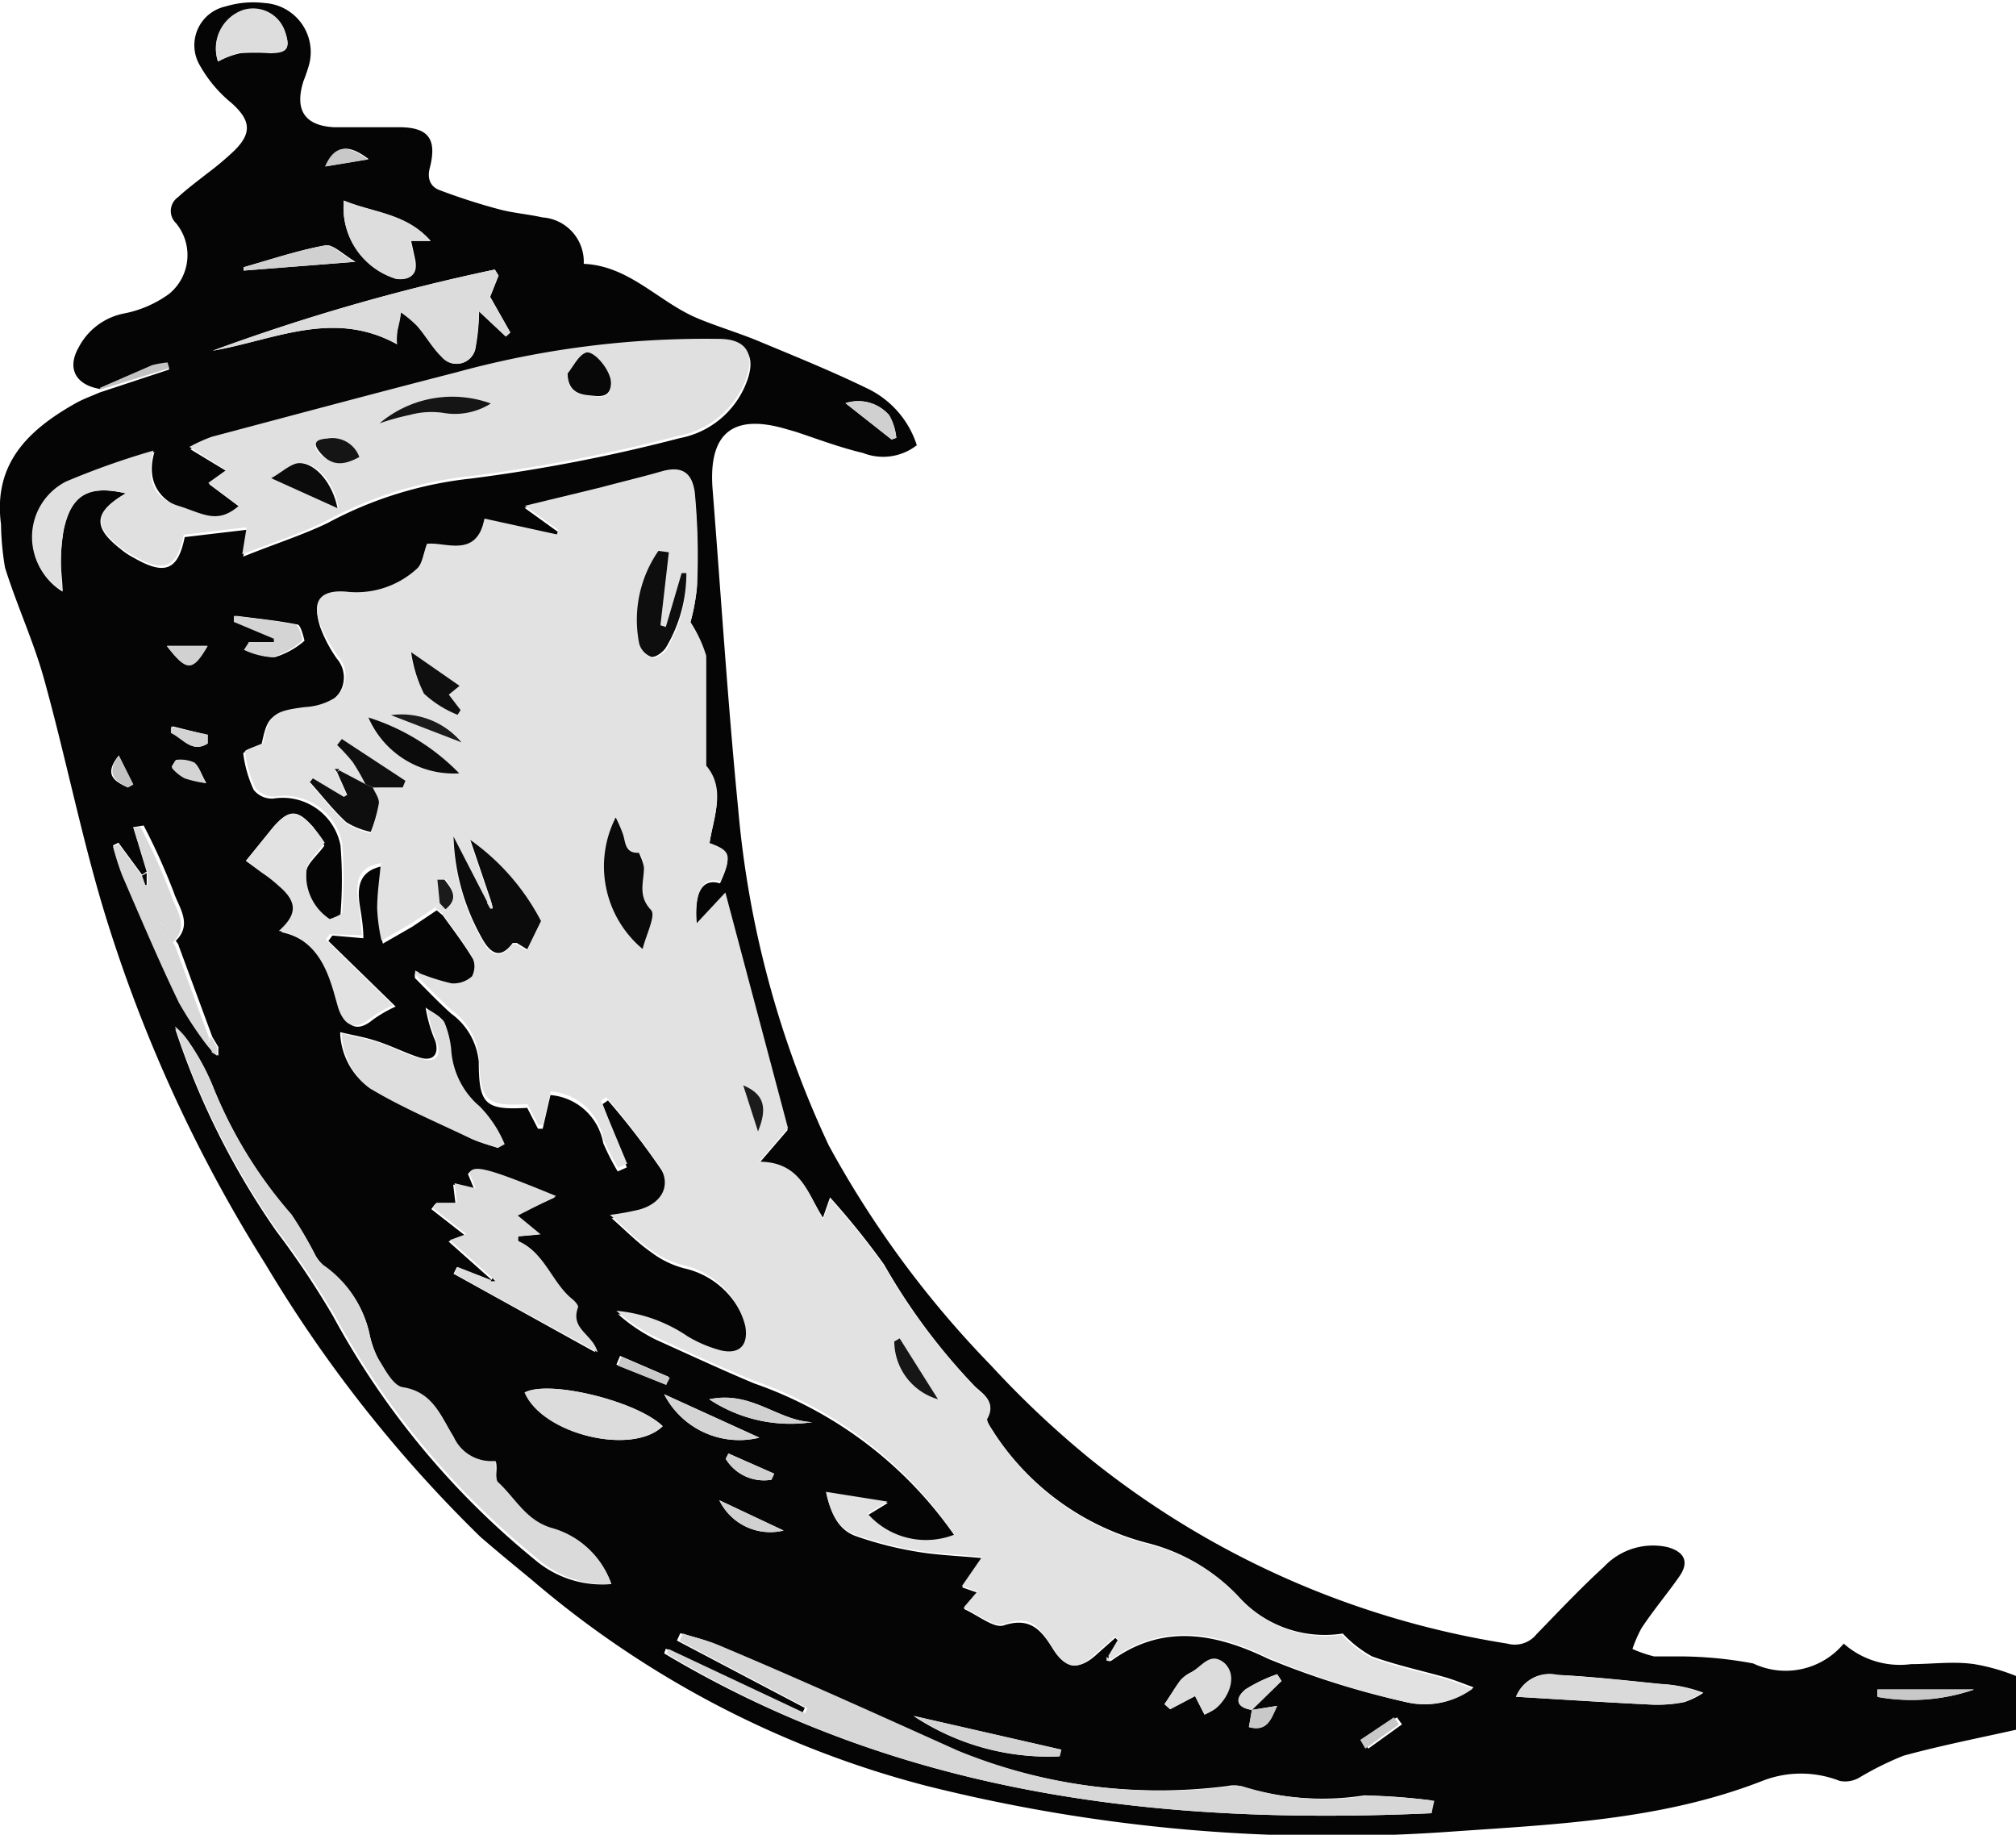 <svg id="Capa_2" data-name="Capa 2" xmlns="http://www.w3.org/2000/svg" viewBox="0 0 59.92 54.52"><defs><style>.cls-1{fill:#050505;}.cls-2{fill:#c3c3c3;}.cls-3{fill:#e2e2e2;}.cls-4{fill:#e0e0e0;}.cls-5{fill:#d7d7d7;}.cls-6{fill:#dadada;}.cls-7{fill:#ddd;}.cls-8{fill:#dcdcdc;}.cls-9{fill:#dedede;}.cls-10{fill:#d9d9d9;}.cls-11{fill:#d3d3d3;}.cls-12{fill:#d4d4d4;}.cls-13{fill:#d0d0d0;}.cls-14{fill:#d1d1d1;}.cls-15{fill:#c8c8c8;}.cls-16{fill:#cacaca;}.cls-17{fill:#0b0b0b;}.cls-18{fill:#0a0a0a;}.cls-19{fill:#0e0e0e;}.cls-20{fill:#0f0f0f;}.cls-21{fill:#161616;}.cls-22{fill:#1b1b1b;}.cls-23{fill:#151515;}.cls-24{fill:#080808;}</style></defs><path class="cls-1" d="M60.12,54.82c-1.12.25-2.24.47-3.34.77a9.14,9.14,0,0,0-1.33.66.84.84,0,0,1-.57.09,3.15,3.15,0,0,0-2.3,0c-3,1.17-6.17,1.29-9.29,1.51a49.52,49.52,0,0,1-15.58-1.37A29.37,29.37,0,0,1,16,50.36c-.51-.42-1-.82-1.53-1.28A39.79,39.79,0,0,1,8.1,41,43.47,43.47,0,0,1,3.27,30.42c-.67-2.24-1.13-4.55-1.76-6.82C1.2,22.48.7,21.41.35,20.29A8.22,8.22,0,0,1,.23,19c-.24-1.82.83-2.82,2.24-3.61.22-.12.47-.21.7-.31l2.06-.68-.05-.17a3.14,3.14,0,0,0-.46.08l-1.54.67c-.73-.12-1-.61-.64-1.24a1.94,1.94,0,0,1,1.32-1,3.36,3.36,0,0,0,1.37-.59,1.49,1.49,0,0,0,.2-2.1.5.5,0,0,1,.06-.77c.27-.25.57-.47.86-.7a8.83,8.83,0,0,0,.81-.68c.54-.53.49-.91-.08-1.42a3.89,3.89,0,0,1-.93-1.1,1.18,1.18,0,0,1,.76-1.77,2.8,2.8,0,0,1,1.15-.1A1.46,1.46,0,0,1,9.39,5.33a4.91,4.91,0,0,1-.17.5c-.26.82,0,1.32.9,1.37.64,0,1.29,0,1.93,0,.88,0,1.14.34.93,1.19-.09.32,0,.56.26.67A18.36,18.36,0,0,0,15,9.63c.43.12.88.15,1.32.25a1.32,1.32,0,0,1,1.23,1.38c1.37.06,2.24,1.15,3.41,1.63.58.24,1.19.42,1.77.66,1.08.45,2.17.89,3.22,1.4a2.82,2.82,0,0,1,1.5,1.7,1.63,1.63,0,0,1-1.6.23c-.68-.16-1.34-.41-2-.63l-.28-.08c-1.59-.47-2.32.12-2.19,1.79.25,3.16.45,6.33.76,9.49a29.52,29.52,0,0,0,2.69,10A29.82,29.82,0,0,0,29.66,44a28.5,28.5,0,0,0,2.94,2.77A26.31,26.31,0,0,0,45,52.26a.83.83,0,0,0,.87-.28c.67-.69,1.33-1.39,2-2a2,2,0,0,1,1.88-.59c.49.13.67.42.38.85s-.77,1-1.14,1.56a3.87,3.87,0,0,0-.27.62,4,4,0,0,0,.64.22c.23,0,.47,0,.7,0a12,12,0,0,1,2.25.21A2.25,2.25,0,0,0,55,52.26a2.52,2.52,0,0,0,2,.61c.62,0,1.26-.09,1.88,0a6,6,0,0,1,1.26.36ZM6.52,34.68l.17.11,0-.26-.18-.3-1-2.71c0-.05-.09-.13-.08-.15.5-.49.08-1-.06-1.42a18.82,18.82,0,0,0-.9-2L4.16,28l.4,1.32-.14.09-.7-.95-.16.08a8.39,8.39,0,0,0,.27.85c.55,1.27,1.1,2.54,1.69,3.79a11.4,11.4,0,0,0,.83,1.26ZM37.41,54.23l-.09.51c.55.15.66-.24.84-.63l-.75.12.88-.86-.13-.2a4.54,4.54,0,0,0-.94.45C36.9,53.88,36.93,54.16,37.41,54.23ZM14.78,41.46l-1-.39-.1.2,4.21,2.33c-.13-.53-.82-.68-.58-1.33,0-.06-.09-.18-.16-.24-.64-.48-.82-1.38-1.61-1.73a.38.38,0,0,1,0-.14l.66-.06-.68-.56L16.69,39c-2-.83-2.44-.94-2.58-.69l.19.46-.63-.15.07.58h-.61l-.11.15,1,.78-.49.18,1.27,1.13ZM33.23,52.77c1.54-1.12,3.11-.81,4.66-.06A24.94,24.94,0,0,0,42,54a2.4,2.4,0,0,0,2-.44c-.38-.14-.63-.24-.88-.31-.72-.2-1.45-.36-2.14-.61a3.52,3.52,0,0,1-.87-.68A3.45,3.45,0,0,1,37,50.85a5.59,5.59,0,0,0-2.7-1.58A7.77,7.77,0,0,1,29.75,46c-.09-.15-.26-.37-.21-.46.26-.47-.12-.7-.35-.91A18.33,18.33,0,0,1,26.48,41a23.23,23.23,0,0,0-1.61-2l-.21.6C24.22,38.93,24,38,22.75,38l.86-1-1.86-7-.85.91c-.08-1,.19-1.4.7-1.24.35-.78.31-.91-.32-1.14.11-.78.5-1.59-.1-2.3,0-1.08,0-2.18,0-3.27a4,4,0,0,0-.47-1,6,6,0,0,0,.2-1.07,20,20,0,0,0-.07-2.79c-.07-.6-.48-.76-1-.61s-1.19.31-1.78.47l-2.27.55,1,.72-.05.13-2.15-.47c-.23,1.2-1.17.68-1.71.75-.11.31-.14.6-.3.74a2.66,2.66,0,0,1-2.11.68c-.74-.09-1,.25-.75,1a4.14,4.14,0,0,0,.49.93.85.85,0,0,1-.13,1.24,1.85,1.85,0,0,1-.86.26c-1,.12-1.07.22-1.25,1.07-.22.1-.55.2-.54.25a3.63,3.63,0,0,0,.31,1.08.69.69,0,0,0,.58.26,1.75,1.75,0,0,1,2,1.39,12.76,12.76,0,0,1,0,2.05c0,.08-.32.24-.37.2a1.55,1.55,0,0,1-.65-1.43c0-.26.32-.5.54-.81A4.29,4.29,0,0,0,9.51,28c-.47-.54-.72-.54-1.19,0L7.51,29l.55.39a4.09,4.09,0,0,1,.51.4c.51.47.51.84,0,1.33,1.09.24,1.43,1.08,1.68,2,0,.13.07.27.12.39.2.48.51.54.9.22a3.89,3.89,0,0,1,.69-.4l-2-1.95.12-.16.92.08c0-.35-.06-.69-.11-1-.08-.55,0-1,.67-1.14,0,.45-.11.9-.11,1.35a5.29,5.29,0,0,0,.13.95l.87-.5.73-.49.18.15c.31.43.63.85.9,1.3a.65.65,0,0,1,0,.59.82.82,0,0,1-.61.21,6.44,6.44,0,0,1-1-.32l-.12-.06,0,.14c.36.36.7.72,1.08,1.06a2,2,0,0,1,.82,1.43c0,1.28.2,1.44,1.44,1.37l.32.62.14,0,.23-1a1.74,1.74,0,0,1,1.57,1.43,7.4,7.4,0,0,0,.43.84l.27-.12-.72-1.88.16-.11a22.56,22.56,0,0,1,1.6,2.08c.34.57,0,1.08-.61,1.26a7.65,7.65,0,0,1-.88.16c.4.35.76.72,1.16,1a2.82,2.82,0,0,0,1,.49,2.47,2.47,0,0,1,1.86,1.81c.1.56-.16.85-.71.73a3.79,3.79,0,0,1-1-.42,4.49,4.49,0,0,0-2.12-.76,5,5,0,0,0,1.15.77c1,.45,1.92.88,2.9,1.29a12.07,12.07,0,0,1,6,4.59A2.31,2.31,0,0,1,26,48.44l.59-.36-1.83-.29c.15.68.4,1.11.89,1.28a10.71,10.71,0,0,0,1.75.45c.62.11,1.26.13,2,.2l-.6.87.46.16-.41.48c.44.2.89.58,1.18.49.79-.26,1.12.14,1.46.69s.74.71,1.34.14l.52-.46.09.09-.29.49,0,.12ZM3.94,18.08c-.95.55-1,1-.16,1.65a2,2,0,0,0,.39.26c.93.54,1.32.38,1.52-.61l.93-.11.94-.11-.13.8c.91-.37,1.74-.63,2.51-1a11.58,11.58,0,0,1,4.26-1.32,49.14,49.14,0,0,0,6.2-1.2,2.65,2.65,0,0,0,2-1.69c.28-.76,0-1.16-.8-1.19a28,28,0,0,0-7.83,1c-2.42.62-4.84,1.27-7.25,1.91a4.72,4.72,0,0,0-.66.3l1.09.66-.53.38.91.68c-.65.59-1.23.23-1.8,0s-1-.75-.74-1.64a22.92,22.92,0,0,0-2.6.92A1.85,1.85,0,0,0,2.06,21c0-.31-.05-.6-.05-.88a5.74,5.74,0,0,1,.08-.93C2.31,18.13,2.82,17.82,3.94,18.08ZM42.75,57.3l0-.38a18.83,18.83,0,0,0-2-.15,8.14,8.14,0,0,1-3.7-.28.82.82,0,0,0-.35,0,16,16,0,0,1-8.11-1.06c-2.38-1.07-4.78-2.12-7.17-3.16-.31-.14-.64-.21-1-.32l-.1.22,3.8,2-.07.15-4.06-1.91-.05.14C27.06,56.8,34.78,57.66,42.75,57.3ZM18.37,50.49a2.61,2.61,0,0,0-1.77-1.64c-.77-.23-1.08-.9-1.6-1.37-.11-.1,0-.39-.06-.62a1.23,1.23,0,0,1-1.25-.72c-.38-.61-.61-1.33-1.51-1.47-.29-.05-.53-.53-.73-.85a2.88,2.88,0,0,1-.27-.78,3.35,3.35,0,0,0-1.36-2,1.1,1.1,0,0,1-.27-.36,12,12,0,0,0-.68-1.15,13.27,13.27,0,0,1-2.34-3.82,6.79,6.79,0,0,0-.77-1.39A2,2,0,0,0,5.41,34a23.13,23.13,0,0,0,3,6,25.9,25.9,0,0,1,1.69,2.53,24.21,24.21,0,0,0,6,7.24A3.08,3.08,0,0,0,18.37,50.49ZM12,13.65a1.48,1.48,0,0,1,0-.26c0-.23.08-.46.12-.69a3.32,3.32,0,0,1,.49.41c.26.3.45.65.73.92a.57.57,0,0,0,1-.3,6.24,6.24,0,0,0,.1-1.06l.8.75.13-.12-.6-1.06.25-.63-.11-.18a60.18,60.18,0,0,0-8.38,2.41C8.33,13.53,10.1,12.6,12,13.65Zm3,23.88.15-.15a3.51,3.51,0,0,0-.73-1.11,2.43,2.43,0,0,1-.86-1.72,2.86,2.86,0,0,0-.2-.79c-.1-.17-.34-.27-.51-.4a4.31,4.31,0,0,0,.29,1c.12.4-.08.6-.45.49s-.83-.34-1.25-.48-.68-.17-1.13-.28a2.11,2.11,0,0,0,.85,1.64c1,.56,2,1,3,1.49C14.44,37.37,14.72,37.44,15,37.53Zm.81,7.27c.53,1.25,3.19,1.88,4.09,1C19.15,45.06,16.52,44.41,15.79,44.8ZM13,10.58c-.74-.83-1.73-.84-2.58-1.2A2.21,2.21,0,0,0,12,11.71c.44,0,.62-.15.54-.58l-.12-.55ZM45.26,53.84c1.36.08,2.66.17,4,.23a4,4,0,0,0,1-.07,2.32,2.32,0,0,0,.57-.28,4.17,4.17,0,0,0-1.25-.26c-1-.1-2.05-.22-3.08-.27A1.07,1.07,0,0,0,45.26,53.84ZM6.68,5.25A2.47,2.47,0,0,1,7.35,5a6.38,6.38,0,0,1,.87,0c.52,0,.62-.14.45-.63a1,1,0,0,0-1.26-.63A1.21,1.21,0,0,0,6.68,5.25Zm25,50.36.05-.2-4.38-1A7.25,7.25,0,0,0,31.7,55.61ZM36,54.37a2.59,2.59,0,0,0,.3-.16c.42-.31.61-1.09.29-1.37s-.68.12-1,.28a1,1,0,0,0-.32.25c-.16.22-.3.46-.46.69l.17.15.74-.39ZM7.6,22.5l-.08.23a2.28,2.28,0,0,0,.84.22,2.37,2.37,0,0,0,.89-.49s-.1-.46-.2-.48c-.6-.12-1.22-.18-1.83-.26l0,.18,1.19.5,0,.1ZM22.77,46.14l-2.83-1.29A2.51,2.51,0,0,0,22.77,46.14Zm-12-34.94c-.38-.22-.67-.53-.9-.49-.82.15-1.62.42-2.43.65l0,.1ZM21.28,45a4.37,4.37,0,0,0,3.06.68C23.33,45.64,22.54,44.74,21.28,45Zm37.58,8.62H56v.22A5.72,5.72,0,0,0,58.86,53.63ZM25.33,15.4l1.37,1.08.14-.05a1.7,1.7,0,0,0-.21-.67A1.22,1.22,0,0,0,25.33,15.4ZM23.49,48.9,21.58,48A1.68,1.68,0,0,0,23.49,48.9Zm-1.64-2.29-.08.16a1.33,1.33,0,0,0,1.36.62l.08-.18Zm-16.69-24c.59.77.77.76,1.21,0Zm6-14.46c-.63-.48-1-.4-1.27.21ZM6.33,26.69c-.16-.28-.21-.49-.35-.58A1,1,0,0,0,5.44,26s-.15.19-.13.21a1.26,1.26,0,0,0,.38.31A3.16,3.16,0,0,0,6.33,26.69Zm0-1.18,0-.26L5.32,25l0,.18C5.63,25.37,5.91,25.81,6.38,25.51ZM20,44.57l.07-.24-1.44-.62-.11.26ZM4,26.82l.16-.09-.43-.86C3.28,26.43,3.58,26.63,4,26.82Zm36.68,28.3.19.26,1-.72-.15-.21Z" transform="translate(-0.2 -3.42)"/><path class="cls-2" d="M3.18,14.94l1.54-.67a3.14,3.14,0,0,1,.46-.08l.05.17L3.17,15A.38.38,0,0,1,3.18,14.94Z" transform="translate(-0.2 -3.42)"/><path class="cls-3" d="M12.62,32.32a6.44,6.44,0,0,0,1,.32.82.82,0,0,0,.61-.21.65.65,0,0,0,0-.59c-.27-.45-.59-.87-.9-1.3l.12-.1c.42-.33.18-.61,0-.89H13.2l.07.7-.13.13-.73.49-.87.5a5.29,5.29,0,0,1-.13-.95c0-.45.07-.9.11-1.35-.71.11-.75.59-.67,1.14.05.35.08.69.11,1L10,31.18l-.12.16,2,1.95a3.89,3.89,0,0,0-.69.4c-.39.32-.7.26-.9-.22-.05-.12-.08-.26-.12-.39-.25-.92-.59-1.76-1.68-2,.55-.49.55-.86,0-1.33a4.09,4.09,0,0,0-.51-.4L7.51,29,8.32,28c.47-.53.72-.53,1.19,0a4.29,4.29,0,0,1,.34.46c-.22.31-.52.55-.54.81A1.55,1.55,0,0,0,10,30.73s.36-.12.37-.2a12.76,12.76,0,0,0,0-2.05,1.75,1.75,0,0,0-2-1.39.69.69,0,0,1-.58-.26,3.63,3.63,0,0,1-.31-1.08c0-.05.32-.15.54-.25.18-.85.3-.95,1.25-1.07a1.85,1.85,0,0,0,.86-.26.85.85,0,0,0,.13-1.24A4.14,4.14,0,0,1,9.73,22c-.29-.72,0-1.06.75-1a2.66,2.66,0,0,0,2.11-.68c.16-.14.19-.43.3-.74.54-.07,1.48.45,1.71-.75l2.15.47.05-.13-1-.72,2.27-.55c.59-.16,1.19-.3,1.78-.47s.91,0,1,.61a20,20,0,0,1,.07,2.79,6,6,0,0,1-.2,1.07,4,4,0,0,1,.47,1c0,1.09,0,2.19,0,3.27.6.71.21,1.52.1,2.3.63.23.67.36.32,1.14-.51-.16-.78.28-.7,1.24l.85-.91,1.86,7-.86,1c1.27,0,1.47,1,1.91,1.71l.21-.6a23.23,23.23,0,0,1,1.61,2,18.33,18.33,0,0,0,2.71,3.61c.23.21.61.44.35.91-.05.09.12.31.21.46a7.77,7.77,0,0,0,4.5,3.26A5.59,5.59,0,0,1,37,50.85,3.45,3.45,0,0,0,40.08,52a3.52,3.52,0,0,0,.87.68c.69.25,1.42.41,2.14.61.25.07.5.17.88.31A2.4,2.4,0,0,1,42,54a24.94,24.94,0,0,1-4.11-1.33c-1.55-.75-3.12-1.06-4.66.06l-.09-.1.29-.49-.09-.09-.52.46c-.6.57-.9.55-1.34-.14s-.67-.95-1.46-.69c-.29.09-.74-.29-1.18-.49l.41-.48-.46-.16.6-.87c-.72-.07-1.36-.09-2-.2a10.71,10.71,0,0,1-1.75-.45c-.49-.17-.74-.6-.89-1.28l1.83.29-.59.36a2.31,2.31,0,0,0,2.58.62,12.07,12.07,0,0,0-6-4.59c-1-.41-1.94-.84-2.9-1.29a5,5,0,0,1-1.15-.77,4.49,4.49,0,0,1,2.12.76,3.79,3.79,0,0,0,1,.42c.55.12.81-.17.71-.73a2.47,2.47,0,0,0-1.86-1.81,2.82,2.82,0,0,1-1-.49c-.4-.29-.76-.66-1.16-1a7.65,7.65,0,0,0,.88-.16c.64-.18.95-.69.61-1.26a22.56,22.56,0,0,0-1.6-2.08l-.16.11L18.84,38l-.27.12a7.4,7.4,0,0,1-.43-.84,1.74,1.74,0,0,0-1.57-1.43l-.23,1-.14,0-.32-.62c-1.24.07-1.4-.09-1.44-1.37a2,2,0,0,0-.82-1.43c-.38-.34-.72-.7-1.08-1.06Zm-1.34-5.5h.89l.08-.2-1.89-1.24-.14.18a5.34,5.34,0,0,1,.46.5,6.24,6.24,0,0,1,.38.66l-.78-.41-.13,0,.07.1.3.67-.1.06-.92-.55-.09.11c.36.4.69.83,1.08,1.19a2.28,2.28,0,0,0,.73.29,4.42,4.42,0,0,0,.24-.84C11.48,27.15,11.35,27,11.28,26.82Zm3.39,3.44-1-1.94a6.53,6.53,0,0,0,.88,3.08c.25.42.53.55.88.08,0,0,.06,0,.12,0l.31.19.41-.84a6.78,6.78,0,0,0-2.1-2.41l.61,1.8Zm4.63,1.36c.11-.44.4-1,.25-1.16-.4-.42-.18-.83-.21-1.25,0-.16-.1-.45-.15-.45-.43,0-.39-.32-.48-.57a4.42,4.42,0,0,0-.21-.48A3.2,3.2,0,0,0,19.3,31.62Zm.78-11.79-.28,0a3.59,3.59,0,0,0-.57,2.76.59.59,0,0,0,.36.39c.13,0,.36-.15.44-.29a4.26,4.26,0,0,0,.57-2.12l-.14,0L20,22.09,19.83,22Zm-8.93,4.91a2.76,2.76,0,0,0,2.7,1.66A6.45,6.45,0,0,0,11.15,24.74Zm2.71-.94-1.46-1A4,4,0,0,0,12.78,24a3.26,3.26,0,0,0,1,.63l.09-.14-.35-.46ZM26.94,43.19l-.16.07A1.8,1.8,0,0,0,28.08,45Zm-13-17.71a2.33,2.33,0,0,0-2.1-.81Zm8.37,10.19L22.73,37C23,36.33,22.91,35.93,22.29,35.67Z" transform="translate(-0.2 -3.42)"/><path class="cls-4" d="M3.94,18.08c-1.12-.26-1.63.05-1.85,1.08a5.74,5.74,0,0,0-.08.93c0,.28,0,.57.05.88a1.85,1.85,0,0,1,.1-3.24,22.92,22.92,0,0,1,2.6-.92c-.22.89,0,1.41.74,1.64s1.15.56,1.8,0l-.91-.68.53-.38L5.83,16.7a4.72,4.72,0,0,1,.66-.3c2.41-.64,4.83-1.29,7.25-1.91a28,28,0,0,1,7.83-1c.8,0,1.08.43.8,1.19a2.65,2.65,0,0,1-2,1.69,49.14,49.14,0,0,1-6.2,1.2,11.58,11.58,0,0,0-4.26,1.32c-.77.39-1.6.65-2.51,1l.13-.8-.94.11-.93.11c-.2,1-.59,1.15-1.52.61a2,2,0,0,1-.39-.26C3,19.07,3,18.63,3.94,18.08Zm4.32-.45,2,.89c-.09-.71-.64-1.37-1.13-1.34C8.84,17.19,8.6,17.44,8.26,17.63ZM11.48,16a7.23,7.23,0,0,1,.9-.25,2.44,2.44,0,0,1,1-.06,2,2,0,0,0,1.41-.28A3.35,3.35,0,0,0,11.48,16Zm5.59-1.47c0,.65.43.61.77.66s.52,0,.52-.37-.48-1-.75-.91S17.24,14.31,17.07,14.52ZM10.88,17a.85.85,0,0,0-1-.55c-.29,0-.43.2-.17.47S10.46,17.21,10.88,17Z" transform="translate(-0.2 -3.42)"/><path class="cls-5" d="M42.75,57.3c-8,.36-15.69-.5-22.73-4.74l.05-.14,4.06,1.91.07-.15-3.8-2,.1-.22c.32.11.65.18,1,.32,2.39,1,4.79,2.09,7.17,3.16a16,16,0,0,0,8.11,1.06.82.82,0,0,1,.35,0,8.14,8.14,0,0,0,3.7.28,18.83,18.83,0,0,1,2,.15Z" transform="translate(-0.2 -3.42)"/><path class="cls-6" d="M18.37,50.49a3.08,3.08,0,0,1-2.25-.8,24.21,24.21,0,0,1-6-7.24A25.9,25.9,0,0,0,8.4,39.92a23.13,23.13,0,0,1-3-6,2,2,0,0,1,.35.37,6.79,6.79,0,0,1,.77,1.39,13.27,13.27,0,0,0,2.34,3.82,12,12,0,0,1,.68,1.15,1.1,1.1,0,0,0,.27.36,3.35,3.35,0,0,1,1.36,2,2.88,2.88,0,0,0,.27.78c.2.32.44.8.73.85.9.14,1.13.86,1.51,1.47a1.23,1.23,0,0,0,1.25.72c0,.23,0,.52.06.62.52.47.83,1.14,1.6,1.37A2.61,2.61,0,0,1,18.37,50.49Z" transform="translate(-0.2 -3.42)"/><path class="cls-7" d="M14.84,41.4l-1.27-1.13.49-.18-1-.78.11-.15h.61l-.07-.58.63.15-.19-.46c.14-.25.56-.14,2.58.69l-1.14.58.68.56-.66.06a.38.38,0,0,0,0,.14c.79.35,1,1.25,1.61,1.73.07.06.18.18.16.24-.24.65.45.8.58,1.33L13.7,41.27l.1-.2,1,.39.14,0Z" transform="translate(-0.2 -3.42)"/><path class="cls-8" d="M12,13.65c-1.89-1.05-3.66-.12-5.48.19a60.18,60.18,0,0,1,8.38-2.41l.11.18-.25.63.6,1.06-.13.12-.8-.75a6.24,6.24,0,0,1-.1,1.06.57.57,0,0,1-1,.3c-.28-.27-.47-.62-.73-.92a3.32,3.32,0,0,0-.49-.41c0,.23-.09.46-.12.69A1.48,1.48,0,0,0,12,13.65Z" transform="translate(-0.2 -3.42)"/><path class="cls-9" d="M15,37.53c-.26-.09-.54-.16-.79-.27-1-.48-2.07-.93-3-1.49a2.11,2.11,0,0,1-.85-1.64c.45.11.79.17,1.13.28s.82.37,1.25.48.57-.09.45-.49a4.31,4.31,0,0,1-.29-1c.17.13.41.23.51.4a2.86,2.86,0,0,1,.2.79,2.43,2.43,0,0,0,.86,1.72,3.51,3.51,0,0,1,.73,1.11Z" transform="translate(-0.2 -3.42)"/><path class="cls-10" d="M6.35,34.48a11.4,11.4,0,0,1-.83-1.26C4.93,32,4.38,30.7,3.83,29.43a8.39,8.39,0,0,1-.27-.85l.16-.08.7.95.1.28h.07l0-.36L4.16,28,4.38,28a18.82,18.82,0,0,1,.9,2c.14.44.56.93.06,1.42,0,0,.06.1.08.15l1,2.71ZM4.94,30.82l-.05,0,.05,0,.14.28L5.19,31Z" transform="translate(-0.2 -3.42)"/><path class="cls-8" d="M15.79,44.8c.73-.39,3.36.26,4.09,1C19,46.68,16.32,46.05,15.79,44.8Z" transform="translate(-0.2 -3.42)"/><path class="cls-7" d="M13,10.58h-.6l.12.55c.08.43-.1.63-.54.58a2.21,2.21,0,0,1-1.56-2.33C11.29,9.74,12.28,9.75,13,10.58Z" transform="translate(-0.2 -3.42)"/><path class="cls-6" d="M45.26,53.84a1.07,1.07,0,0,1,1.19-.65c1,.05,2.06.17,3.08.27a4.17,4.17,0,0,1,1.25.26,2.32,2.32,0,0,1-.57.28,4,4,0,0,1-1,.07C47.92,54,46.62,53.92,45.26,53.84Z" transform="translate(-0.2 -3.42)"/><path class="cls-7" d="M6.68,5.25a1.21,1.21,0,0,1,.73-1.53,1,1,0,0,1,1.26.63c.17.49.07.64-.45.63a6.38,6.38,0,0,0-.87,0A2.47,2.47,0,0,0,6.68,5.25Z" transform="translate(-0.2 -3.42)"/><path class="cls-11" d="M31.7,55.61a7.25,7.25,0,0,1-4.33-1.2l4.38,1Z" transform="translate(-0.2 -3.42)"/><path class="cls-8" d="M36,54.37l-.28-.55-.74.39-.17-.15c.16-.23.3-.47.46-.69a1,1,0,0,1,.32-.25c.32-.16.58-.65,1-.28s.13,1.06-.29,1.37A2.59,2.59,0,0,1,36,54.37Z" transform="translate(-0.2 -3.42)"/><path class="cls-12" d="M7.6,22.5h.74l0-.1-1.19-.5,0-.18c.61.08,1.23.14,1.83.26.1,0,.24.45.2.48a2.37,2.37,0,0,1-.89.49,2.28,2.28,0,0,1-.84-.22Z" transform="translate(-0.2 -3.42)"/><path class="cls-12" d="M22.77,46.14a2.51,2.51,0,0,1-2.83-1.29Z" transform="translate(-0.2 -3.42)"/><path class="cls-13" d="M10.74,11.2l-3.29.26,0-.1c.81-.23,1.61-.5,2.43-.65C10.07,10.67,10.36,11,10.74,11.2Z" transform="translate(-0.2 -3.42)"/><path class="cls-14" d="M21.28,45c1.26-.27,2,.63,3.06.68A4.37,4.37,0,0,1,21.28,45Z" transform="translate(-0.2 -3.42)"/><path class="cls-15" d="M58.86,53.63a5.72,5.72,0,0,1-2.84.22v-.22Z" transform="translate(-0.2 -3.42)"/><path class="cls-13" d="M25.33,15.4a1.22,1.22,0,0,1,1.3.36,1.7,1.7,0,0,1,.21.67l-.14.05Z" transform="translate(-0.2 -3.42)"/><path class="cls-14" d="M23.49,48.9A1.68,1.68,0,0,1,21.58,48Z" transform="translate(-0.2 -3.42)"/><path class="cls-10" d="M37.41,54.23c-.48-.07-.51-.35-.19-.61a4.54,4.54,0,0,1,.94-.45l.13.2-.88.86Z" transform="translate(-0.2 -3.42)"/><path class="cls-14" d="M21.85,46.61l1.36.6-.08.18a1.33,1.33,0,0,1-1.36-.62Z" transform="translate(-0.2 -3.42)"/><path class="cls-14" d="M5.16,22.62H6.37C5.93,23.38,5.75,23.39,5.16,22.62Z" transform="translate(-0.2 -3.42)"/><path class="cls-15" d="M11.13,8.16l-1.27.21C10.12,7.76,10.5,7.68,11.13,8.16Z" transform="translate(-0.2 -3.42)"/><path class="cls-12" d="M6.33,26.69a3.16,3.16,0,0,1-.64-.14,1.26,1.26,0,0,1-.38-.31S5.4,26,5.44,26a1,1,0,0,1,.54.08C6.12,26.2,6.17,26.41,6.33,26.69Z" transform="translate(-0.2 -3.42)"/><path class="cls-11" d="M6.38,25.51c-.47.3-.75-.14-1.1-.31l0-.18,1.1.23Z" transform="translate(-0.2 -3.42)"/><path class="cls-16" d="M20,44.57,18.56,44l.11-.26,1.44.62Z" transform="translate(-0.2 -3.42)"/><path class="cls-2" d="M4,26.82c-.37-.19-.67-.39-.27-.95l.43.86Z" transform="translate(-0.2 -3.42)"/><path class="cls-15" d="M40.63,55.12l1-.67.15.21-1,.72Z" transform="translate(-0.2 -3.42)"/><path class="cls-15" d="M37.41,54.23l.75-.12c-.18.39-.29.78-.84.63l.09-.51Z" transform="translate(-0.2 -3.42)"/><path class="cls-5" d="M6.35,34.48l.12-.25.18.3-.13.15Z" transform="translate(-0.2 -3.42)"/><path class="cls-5" d="M6.65,34.53l0,.26-.17-.11Z" transform="translate(-0.2 -3.42)"/><path class="cls-3" d="M13.32,30.54l-.18-.15.13-.13.17.18Z" transform="translate(-0.2 -3.42)"/><path class="cls-3" d="M33.23,52.77l-.14,0,0-.12Z" transform="translate(-0.2 -3.42)"/><path class="cls-3" d="M12.54,32.4l0-.14.12.06Z" transform="translate(-0.2 -3.42)"/><path class="cls-17" d="M14.79,30.18l-.61-1.8a6.78,6.78,0,0,1,2.1,2.41l-.41.84-.31-.19c-.06,0-.11,0-.12,0-.35.47-.63.34-.88-.08a6.53,6.53,0,0,1-.88-3.08l1,1.94.1.18.07,0Z" transform="translate(-0.2 -3.42)"/><path class="cls-18" d="M19.3,31.62a3.2,3.2,0,0,1-.8-3.91,4.42,4.42,0,0,1,.21.48c.09.25.05.59.48.57,0,0,.14.29.15.45,0,.42-.19.83.21,1.25C19.7,30.62,19.41,31.18,19.3,31.62Z" transform="translate(-0.2 -3.42)"/><path class="cls-19" d="M20.08,19.83,19.83,22l.16.05.47-1.6.14,0A4.26,4.26,0,0,1,20,22.65c-.08.14-.31.31-.44.29a.59.59,0,0,1-.36-.39,3.59,3.59,0,0,1,.57-2.76Z" transform="translate(-0.2 -3.42)"/><path class="cls-19" d="M10.28,26.31l.78.41.22.1c.07.16.2.33.18.48a4.42,4.42,0,0,1-.24.84,2.28,2.28,0,0,1-.73-.29c-.39-.36-.72-.79-1.08-1.19l.09-.11.92.55.1-.06-.3-.67Z" transform="translate(-0.2 -3.42)"/><path class="cls-17" d="M11.15,24.74a6.45,6.45,0,0,1,2.7,1.66A2.76,2.76,0,0,1,11.15,24.74Z" transform="translate(-0.2 -3.42)"/><path class="cls-20" d="M13.86,23.8l-.32.26.35.46-.09.14a3.26,3.26,0,0,1-1-.63,4,4,0,0,1-.38-1.23Z" transform="translate(-0.2 -3.42)"/><path class="cls-20" d="M11.28,26.82l-.22-.1a6.24,6.24,0,0,0-.38-.66,5.34,5.34,0,0,0-.46-.5l.14-.18,1.89,1.24-.08.2Z" transform="translate(-0.2 -3.42)"/><path class="cls-21" d="M26.94,43.19,28.08,45a1.8,1.8,0,0,1-1.3-1.72Z" transform="translate(-0.2 -3.42)"/><path class="cls-22" d="M13.92,25.48l-2.1-.81A2.33,2.33,0,0,1,13.92,25.48Z" transform="translate(-0.2 -3.42)"/><path class="cls-22" d="M22.29,35.67c.62.26.73.66.44,1.37Z" transform="translate(-0.2 -3.42)"/><path class="cls-22" d="M13.44,30.44l-.17-.18-.07-.7h.21C13.62,29.83,13.86,30.11,13.44,30.44Z" transform="translate(-0.2 -3.42)"/><path class="cls-19" d="M10.22,26.37l-.07-.1.13,0Z" transform="translate(-0.2 -3.42)"/><path class="cls-17" d="M8.26,17.63c.34-.19.58-.44.84-.45.49,0,1,.63,1.13,1.34Z" transform="translate(-0.2 -3.42)"/><path class="cls-23" d="M11.48,16a3.35,3.35,0,0,1,3.31-.59,2,2,0,0,1-1.41.28,2.44,2.44,0,0,0-1,.06A7.23,7.23,0,0,0,11.48,16Z" transform="translate(-0.2 -3.42)"/><path class="cls-24" d="M17.07,14.52c.17-.21.31-.53.54-.62s.76.53.75.91-.26.4-.52.37S17.08,15.17,17.07,14.52Z" transform="translate(-0.2 -3.42)"/><path class="cls-23" d="M10.88,17c-.42.23-.78.29-1.12-.08s-.12-.45.17-.47A.85.85,0,0,1,10.88,17Z" transform="translate(-0.2 -3.42)"/><path class="cls-1" d="M14.84,41.4l.08.09-.14,0Z" transform="translate(-0.2 -3.42)"/><path class="cls-5" d="M4.94,30.82l.25.18-.11.11-.14-.28Z" transform="translate(-0.2 -3.42)"/><path class="cls-1" d="M4.56,29.36l0,.36H4.52l-.1-.28Z" transform="translate(-0.2 -3.42)"/><path class="cls-5" d="M4.94,30.83l-.05,0,.05,0Z" transform="translate(-0.2 -3.42)"/><path class="cls-3" d="M14.79,30.18l.05.24-.07,0-.1-.18Z" transform="translate(-0.2 -3.42)"/></svg>